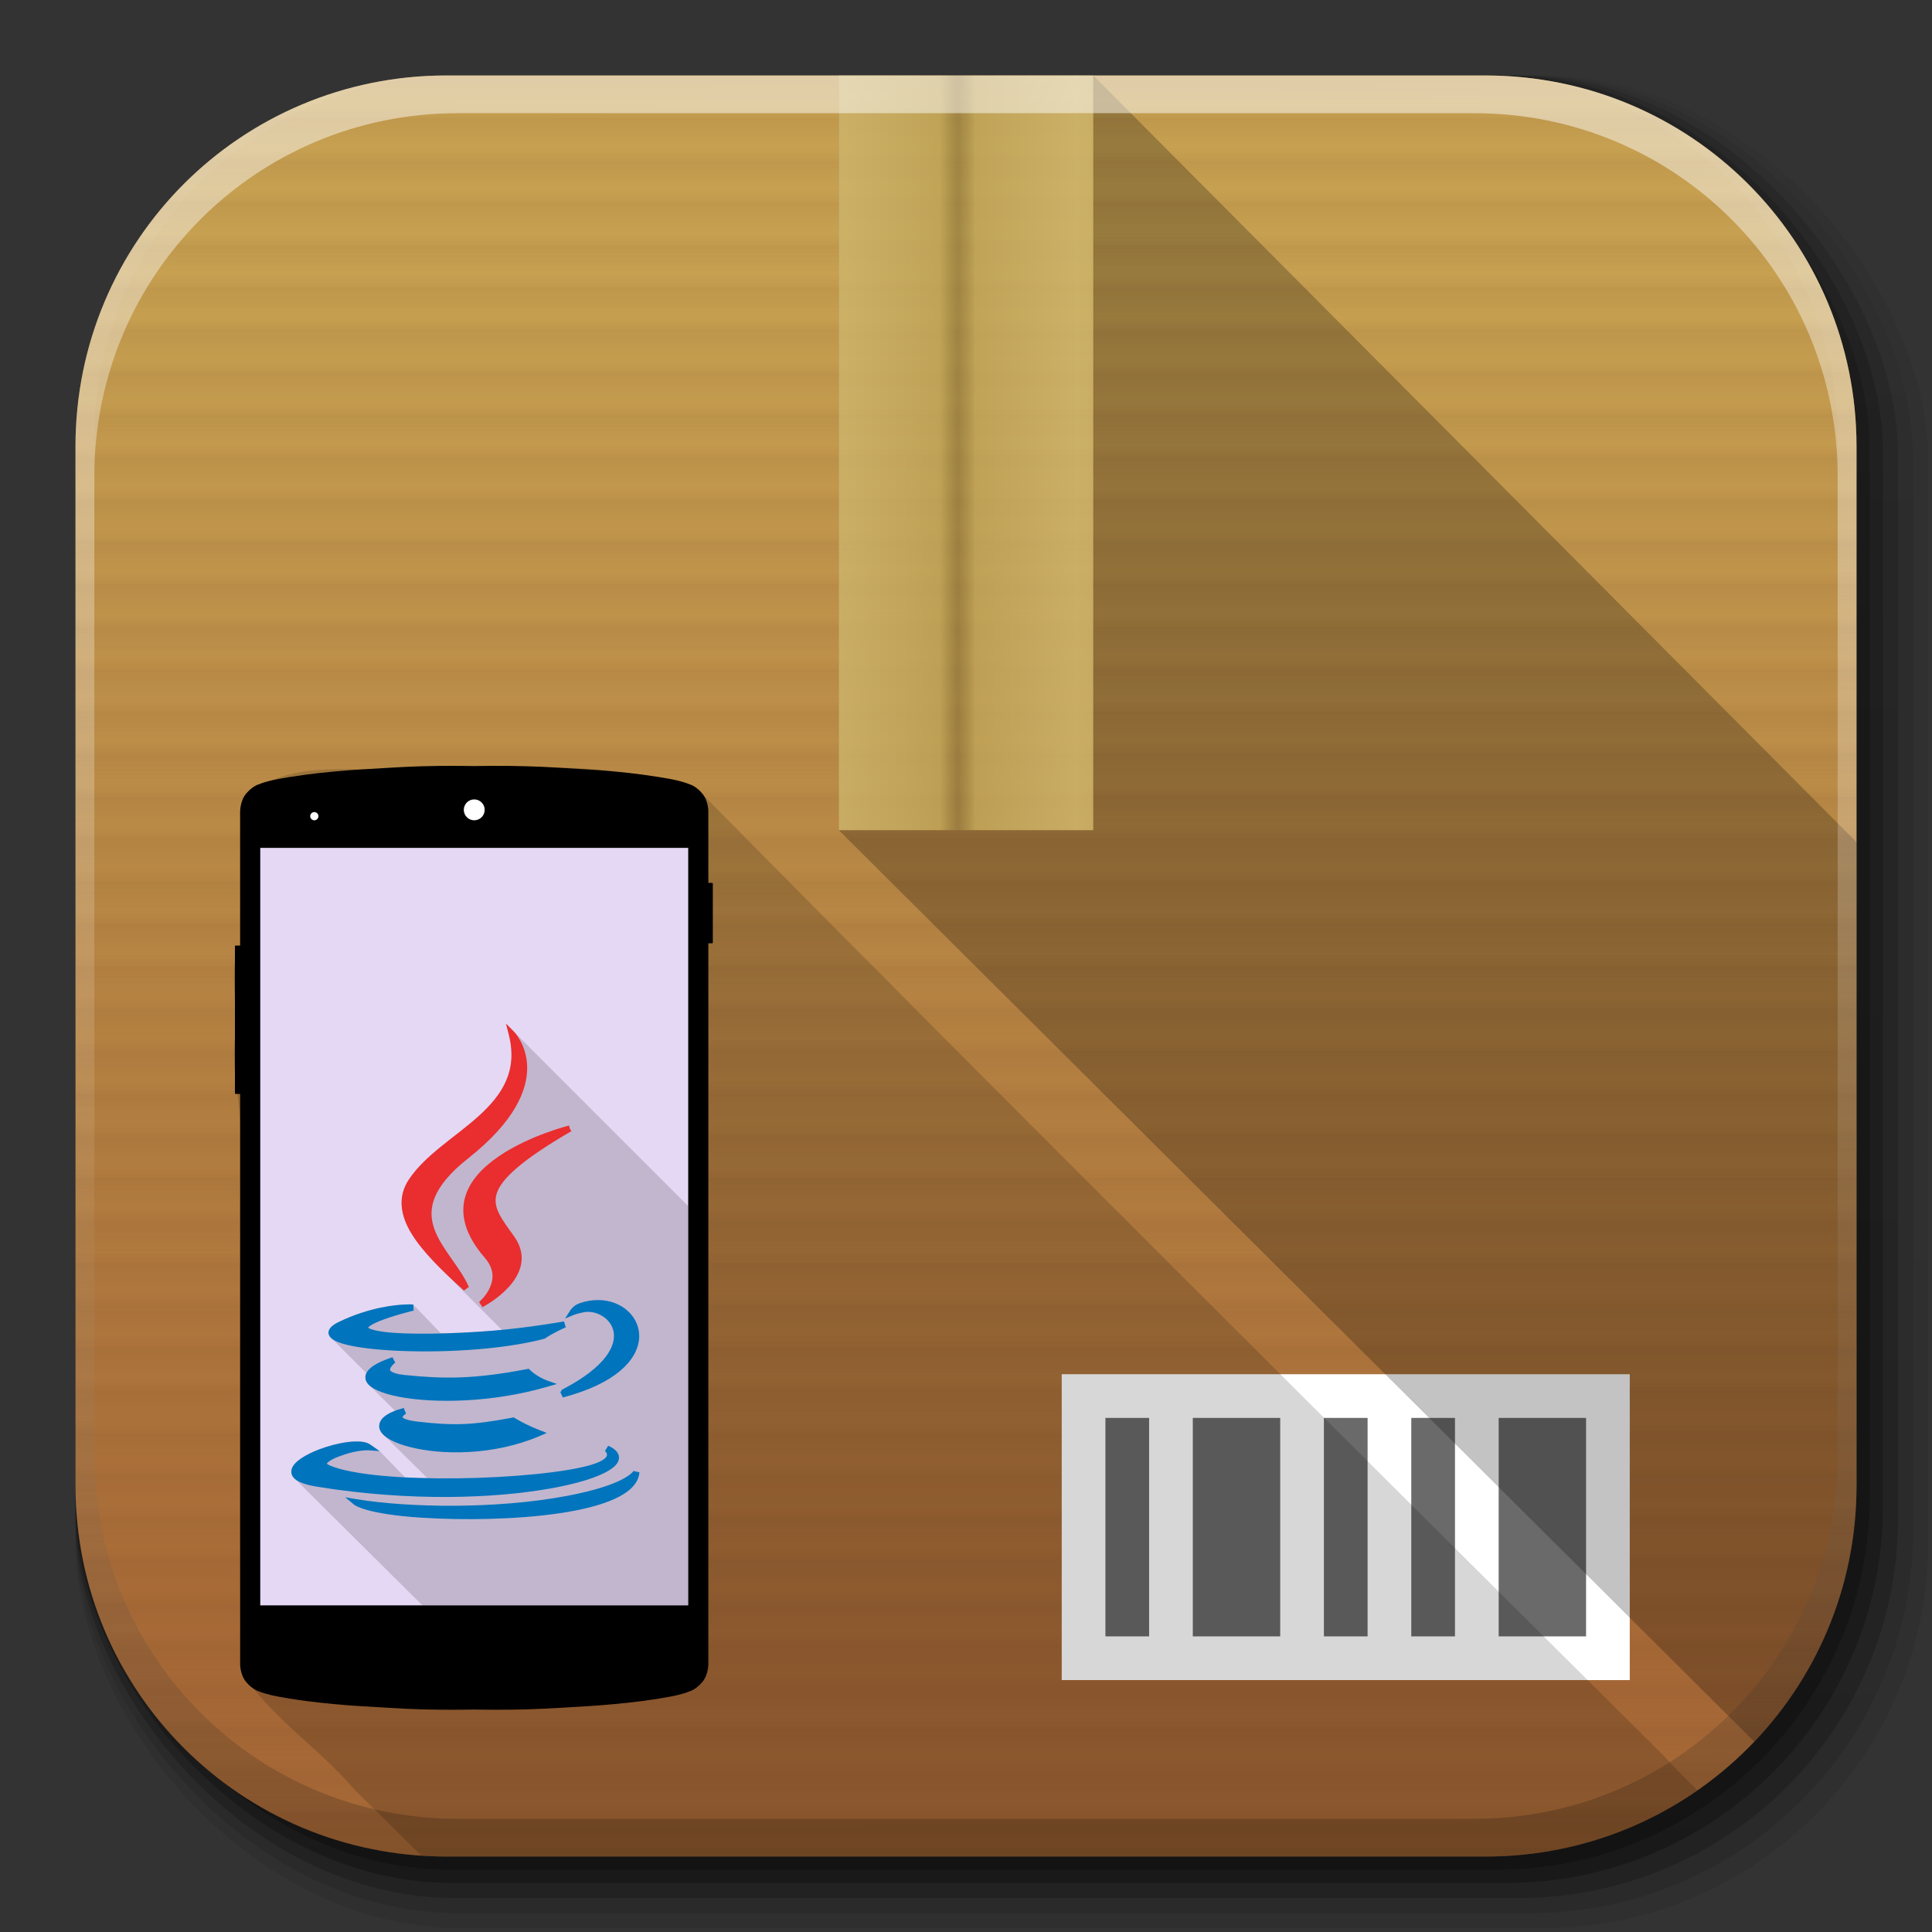 <?xml version="1.0" encoding="UTF-8" standalone="no"?>
<!-- Created with Inkscape (http://www.inkscape.org/) -->

<svg
   xmlns:dc="http://purl.org/dc/elements/1.1/"
   xmlns:cc="http://creativecommons.org/ns#"
   xmlns:rdf="http://www.w3.org/1999/02/22-rdf-syntax-ns#"
   xmlns:svg="http://www.w3.org/2000/svg"
   xmlns="http://www.w3.org/2000/svg"
   xmlns:xlink="http://www.w3.org/1999/xlink"
   xmlns:sodipodi="http://sodipodi.sourceforge.net/DTD/sodipodi-0.dtd"
   xmlns:inkscape="http://www.inkscape.org/namespaces/inkscape"
   width="512"
   height="512"
   id="svg2"
   version="1.1"
   inkscape:version="0.48.4 r9939"
   sodipodi:docname="text-vnd.sun.j2me.app-descriptor.svg"
   inkscape:export-filename="/home/alecive/Scrivania/firefoxTest1.png"
   inkscape:export-xdpi="100"
   inkscape:export-ydpi="100">
  <rect width="100%" height="100%" fill="#333333" stroke="none"/>
  <sodipodi:namedview
     id="base"
     pagecolor="#ffffff"
     bordercolor="#666666"
     borderopacity="1.0"
     inkscape:pageopacity="0.0"
     inkscape:pageshadow="2"
     inkscape:zoom="1.8127781"
     inkscape:cx="82.534778"
     inkscape:cy="183.23662"
     inkscape:document-units="px"
     inkscape:current-layer="svg2"
     showgrid="false"
     inkscape:window-width="1920"
     inkscape:window-height="1057"
     inkscape:window-x="0"
     inkscape:window-y="0"
     inkscape:window-maximized="1"
     inkscape:object-paths="false"
     inkscape:snap-intersection-paths="false"
     inkscape:object-nodes="true"
     inkscape:snap-smooth-nodes="true"
     inkscape:snap-nodes="true" />
  <defs
     id="defs4">
    <linearGradient
       x1="19.245"
       y1="21.031"
       x2="19.36"
       gradientUnits="userSpaceOnUse"
       y2="44.984"
       id="linearGradient2460">
      <stop
         offset="0"
         style="stop-color:#fafafa;stop-opacity:1;"
         id="stop3602" />
      <stop
         offset="1"
         style="stop-color:#f0f0f0;stop-opacity:1;"
         id="stop3604" />
    </linearGradient>
    <linearGradient
       inkscape:collect="always"
       xlink:href="#ButtonShadow-0-1-1-5-9"
       id="linearGradient4114-2-6"
       gradientUnits="userSpaceOnUse"
       gradientTransform="matrix(1.032,0,0,1.032,-830.864,592.678)"
       x1="1012.513"
       y1="484.417"
       x2="1006.808"
       y2="20.626" />
    <linearGradient
       x1="45.448"
       y1="92.54"
       x2="45.448"
       y2="7.017"
       id="ButtonShadow-0-1-1-5-9"
       gradientUnits="userSpaceOnUse"
       gradientTransform="matrix(1.006,0,0,0.994,100,0)">
      <stop
         id="stop3750-8-9-3-6-4"
         style="stop-color:#000000;stop-opacity:1"
         offset="0" />
      <stop
         id="stop3752-5-6-4-2-9"
         style="stop-color:#000000;stop-opacity:0.588"
         offset="1" />
    </linearGradient>
    <linearGradient
       inkscape:collect="always"
       xlink:href="#ButtonShadow-0-1-1-5-9"
       id="linearGradient4112-2-6"
       gradientUnits="userSpaceOnUse"
       gradientTransform="matrix(1.04,0,0,1.04,-837.951,592.518)"
       x1="1012.513"
       y1="484.417"
       x2="1006.808"
       y2="20.626" />
    <linearGradient
       inkscape:collect="always"
       xlink:href="#ButtonShadow-0-1-1-5-9"
       id="linearGradient4110-6-7"
       gradientUnits="userSpaceOnUse"
       gradientTransform="matrix(1.023,0,0,1.023,-823.777,592.838)"
       x1="1012.513"
       y1="484.417"
       x2="1006.808"
       y2="20.626" />
    <linearGradient
       inkscape:collect="always"
       xlink:href="#ButtonShadow-0-1-1-5-9"
       id="linearGradient4116-6-3"
       gradientUnits="userSpaceOnUse"
       gradientTransform="matrix(1.015,0,0,1.015,-816.69,592.997)"
       x1="1012.513"
       y1="484.417"
       x2="1006.808"
       y2="20.626" />
    <linearGradient
       y2="20.626"
       x2="1006.808"
       y1="484.417"
       x1="1012.513"
       gradientTransform="matrix(1.007,0,0,1.007,-810.489,593.137)"
       gradientUnits="userSpaceOnUse"
       id="linearGradient5342-3"
       xlink:href="#ButtonShadow-0-1-1-5-9"
       inkscape:collect="always" />
    <linearGradient
       inkscape:collect="always"
       xlink:href="#linearGradient3737-9"
       id="linearGradient4084-8"
       gradientUnits="userSpaceOnUse"
       gradientTransform="translate(778.6,-360.56)"
       x1="993.439"
       y1="51.512"
       x2="988.786"
       y2="363.738" />
    <linearGradient
       id="linearGradient3737-9">
      <stop
         id="stop3739-7"
         style="stop-color:#ffffff;stop-opacity:1"
         offset="0" />
      <stop
         id="stop3741-4"
         style="stop-color:#ffffff;stop-opacity:0"
         offset="1" />
    </linearGradient>
    <linearGradient
       inkscape:collect="always"
       xlink:href="#linearGradient4046-3"
       id="linearGradient4086-12"
       gradientUnits="userSpaceOnUse"
       x1="1764.649"
       y1="155.597"
       x2="1763.69"
       y2="-55.941" />
    <linearGradient
       id="linearGradient4046-3">
      <stop
         id="stop4048-7"
         style="stop-color:#000000;stop-opacity:1;"
         offset="0" />
      <stop
         id="stop4050-73"
         style="stop-color:#ffffff;stop-opacity:0.2"
         offset="1" />
    </linearGradient>
    <linearGradient
       y2="45.762"
       y1="38.719"
       x2="0"
       id="linearGradient3127"
       gradientUnits="userSpaceOnUse">
      <stop
         id="stop12"
         stop-opacity="0"
         offset="0" />
      <stop
         id="stop14"
         offset=".5" />
      <stop
         id="stop16"
         stop-opacity="0"
         offset="1" />
    </linearGradient>
    <radialGradient
       xlink:href="#linearGradient5060"
       r="117.143"
       id="radialGradient3129"
       gradientUnits="userSpaceOnUse"
       gradientTransform="matrix(0.062,0,0,0.029,1.637,28.086)"
       cy="486.648"
       cx="605.714" />
    <linearGradient
       id="linearGradient5060">
      <stop
         id="stop7"
         offset="0" />
      <stop
         id="stop9"
         stop-opacity="0"
         offset="1" />
    </linearGradient>
    <radialGradient
       xlink:href="#linearGradient5060"
       r="117.143"
       id="radialGradient3131"
       gradientUnits="userSpaceOnUse"
       gradientTransform="matrix(-0.062,0,0,0.029,46.532,28.086)"
       cy="486.648"
       cx="605.714" />
    <linearGradient
       id="linearGradient3030">
      <stop
         id="stop3032"
         offset="0" />
      <stop
         id="stop3034"
         stop-opacity="0"
         offset="1" />
    </linearGradient>
    <linearGradient
       x2="-5.843"
       x1="-42.696"
       id="linearGradient3157-5-2"
       gradientUnits="userSpaceOnUse"
       gradientTransform="matrix(0,-11.58,-11.58,0,620.118,-53.942)">
      <stop
         id="stop29"
         stop-color="#ae802b"
         offset="0" />
      <stop
         id="stop31"
         stop-color="#e1c18b"
         offset="1" />
    </linearGradient>
    <linearGradient
       y2="24.203"
       y1="6.102"
       x2="0"
       id="linearGradient4071-6"
       gradientUnits="userSpaceOnUse"
       gradientTransform="matrix(11.58,0,0,11.58,620.118,-53.942)">
      <stop
         id="stop24-5"
         stop-color="#bf914e"
         offset="0" />
      <stop
         id="stop26-0"
         stop-color="#8b5810"
         offset="1" />
    </linearGradient>
    <linearGradient
       x2="41.369"
       x1="6.406"
       id="linearGradient998"
       gradientUnits="userSpaceOnUse"
       gradientTransform="matrix(0,11.58,-11.58,0,620.118,-53.942)">
      <stop
         id="stop19"
         stop-opacity=".5"
         stop-color="#fff"
         offset="0" />
      <stop
         id="stop21"
         stop-opacity="0"
         stop-color="#fff"
         offset="1" />
    </linearGradient>
    <radialGradient
       inkscape:collect="always"
       xlink:href="#linearGradient5060"
       id="radialGradient3057"
       gradientUnits="userSpaceOnUse"
       gradientTransform="matrix(-0.062,0,0,0.029,46.532,28.086)"
       cx="605.714"
       cy="486.648"
       r="117.143" />
    <linearGradient
       gradientTransform="scale(1.006,0.994)"
       gradientUnits="userSpaceOnUse"
       id="ButtonShadow"
       y2="7.017"
       x2="45.448"
       y1="92.54"
       x1="45.448">
      <stop
         offset="0"
         style="stop-color:#000000;stop-opacity:1"
         id="stop3750" />
      <stop
         offset="1"
         style="stop-color:#000000;stop-opacity:0.588"
         id="stop3752" />
    </linearGradient>
    <filter
       id="filter3174"
       color-interpolation-filters="sRGB">
      <feGaussianBlur
         stdDeviation="1.71"
         id="feGaussianBlur3176" />
    </filter>
    <linearGradient
       gradientTransform="matrix(1.024,0,0,1.012,-1.143,-98.071)"
       gradientUnits="userSpaceOnUse"
       xlink:href="#ButtonShadow-0"
       id="linearGradient3026"
       y2="90.239"
       x2="32.251"
       y1="6.132"
       x1="32.251" />
    <linearGradient
       gradientTransform="matrix(1.006,0,0,0.994,100,0)"
       gradientUnits="userSpaceOnUse"
       id="ButtonShadow-0"
       y2="7.017"
       x2="45.448"
       y1="92.54"
       x1="45.448">
      <stop
         offset="0"
         style="stop-color:#000000;stop-opacity:1"
         id="stop3750-8" />
      <stop
         offset="1"
         style="stop-color:#000000;stop-opacity:0.588"
         id="stop3752-5" />
    </linearGradient>
    <linearGradient
       gradientTransform="matrix(1.024,0,0,1.012,-1.143,-98.071)"
       gradientUnits="userSpaceOnUse"
       xlink:href="#ButtonShadow-0"
       id="linearGradient3780"
       y2="90.239"
       x2="32.251"
       y1="6.132"
       x1="32.251" />
    <linearGradient
       gradientTransform="matrix(1.006,0,0,0.994,100,0)"
       gradientUnits="userSpaceOnUse"
       id="linearGradient3194"
       y2="7.017"
       x2="45.448"
       y1="92.54"
       x1="45.448">
      <stop
         offset="0"
         style="stop-color:#000000;stop-opacity:1"
         id="stop3196" />
      <stop
         offset="1"
         style="stop-color:#000000;stop-opacity:0.588"
         id="stop3198" />
    </linearGradient>
    <linearGradient
       gradientTransform="matrix(1.024,0,0,1.012,-1.143,-98.071)"
       gradientUnits="userSpaceOnUse"
       xlink:href="#ButtonShadow-0"
       id="linearGradient3772"
       y2="90.239"
       x2="32.251"
       y1="6.132"
       x1="32.251" />
    <linearGradient
       gradientTransform="matrix(1.006,0,0,0.994,100,0)"
       gradientUnits="userSpaceOnUse"
       id="linearGradient3201"
       y2="7.017"
       x2="45.448"
       y1="92.54"
       x1="45.448">
      <stop
         offset="0"
         style="stop-color:#000000;stop-opacity:1"
         id="stop3203" />
      <stop
         offset="1"
         style="stop-color:#000000;stop-opacity:0.588"
         id="stop3205" />
    </linearGradient>
    <linearGradient
       gradientTransform="matrix(1.024,0,0,1.012,-1.143,-98.071)"
       gradientUnits="userSpaceOnUse"
       xlink:href="#ButtonShadow-0"
       id="linearGradient3725"
       y2="90.239"
       x2="32.251"
       y1="6.132"
       x1="32.251" />
    <linearGradient
       gradientTransform="matrix(1.006,0,0,0.994,100,0)"
       gradientUnits="userSpaceOnUse"
       id="linearGradient3208"
       y2="7.017"
       x2="45.448"
       y1="92.54"
       x1="45.448">
      <stop
         offset="0"
         style="stop-color:#000000;stop-opacity:1"
         id="stop3210" />
      <stop
         offset="1"
         style="stop-color:#000000;stop-opacity:0.588"
         id="stop3212" />
    </linearGradient>
    <linearGradient
       gradientTransform="translate(0,-97)"
       gradientUnits="userSpaceOnUse"
       xlink:href="#ButtonShadow-0"
       id="linearGradient3721"
       y2="90.239"
       x2="32.251"
       y1="6.132"
       x1="32.251" />
    <linearGradient
       gradientTransform="matrix(1.006,0,0,0.994,100,0)"
       gradientUnits="userSpaceOnUse"
       id="linearGradient3215"
       y2="7.017"
       x2="45.448"
       y1="92.54"
       x1="45.448">
      <stop
         offset="0"
         style="stop-color:#000000;stop-opacity:1"
         id="stop3217" />
      <stop
         offset="1"
         style="stop-color:#000000;stop-opacity:0.588"
         id="stop3219" />
    </linearGradient>
    <linearGradient
       gradientUnits="userSpaceOnUse"
       xlink:href="#linearGradient3700"
       id="linearGradient3617"
       y2="5.988"
       x2="48"
       y1="90"
       x1="48" />
    <linearGradient
       id="linearGradient3700">
      <stop
         offset="0"
         style="stop-color:#a16331;stop-opacity:1"
         id="stop3702" />
      <stop
         offset="1"
         style="stop-color:#d2aa57;stop-opacity:1"
         id="stop3704" />
    </linearGradient>
    <linearGradient
       spreadMethod="repeat"
       gradientTransform="translate(0,-96)"
       gradientUnits="userSpaceOnUse"
       xlink:href="#linearGradient3972"
       id="linearGradient3978"
       y2="48"
       x2="8"
       y1="48"
       x1="6" />
    <linearGradient
       id="linearGradient3972">
      <stop
         offset="0"
         style="stop-color:#784421;stop-opacity:1"
         id="stop3974" />
      <stop
         offset="0.7"
         style="stop-color:#784421;stop-opacity:0"
         id="stop3980" />
      <stop
         offset="1"
         style="stop-color:#784421;stop-opacity:0.748"
         id="stop3976" />
    </linearGradient>
    <radialGradient
       gradientTransform="matrix(1,-6.7114942e-8,8.4282233e-8,1.256,110,-24.506)"
       gradientUnits="userSpaceOnUse"
       xlink:href="#linearGradient4367"
       id="radialGradient4375"
       fy="87.792"
       fx="48"
       r="42"
       cy="87.792"
       cx="48" />
    <linearGradient
       id="linearGradient4367">
      <stop
         offset="0"
         style="stop-color:#ffffff;stop-opacity:0.718"
         id="stop4369" />
      <stop
         offset="1"
         style="stop-color:#ffffff;stop-opacity:1"
         id="stop4371" />
    </linearGradient>
    <linearGradient
       gradientUnits="userSpaceOnUse"
       xlink:href="#linearGradient3737"
       id="linearGradient3613"
       y2="138.661"
       x2="48"
       y1="20.221"
       x1="48" />
    <linearGradient
       id="linearGradient3737">
      <stop
         offset="0"
         style="stop-color:#ffec83;stop-opacity:1"
         id="stop3739" />
      <stop
         offset="1"
         style="stop-color:#fff2ab;stop-opacity:0"
         id="stop3741" />
    </linearGradient>
    <clipPath
       id="clipPath4355">
      <rect
         style="fill:#ffffff;fill-opacity:1;fill-rule:nonzero;stroke:none"
         id="rect4357"
         y="6"
         x="6"
         ry="6"
         rx="6"
         height="80"
         width="84" />
    </clipPath>
    <filter
       id="filter4002"
       color-interpolation-filters="sRGB"
       height="1.743"
       width="1.698"
       y="-0.372"
       x="-0.349">
      <feGaussianBlur
         stdDeviation="9.6"
         id="feGaussianBlur4004" />
    </filter>
    <linearGradient
       spreadMethod="reflect"
       gradientUnits="userSpaceOnUse"
       xlink:href="#linearGradient4013"
       id="linearGradient4019"
       y2="48"
       x2="47.614"
       y1="48"
       x1="42" />
    <linearGradient
       id="linearGradient4013">
      <stop
         offset="0"
         style="stop-color:#e3c979;stop-opacity:1"
         id="stop4015" />
      <stop
         offset="0.85"
         style="stop-color:#d3b762;stop-opacity:1"
         id="stop4021" />
      <stop
         offset="1"
         style="stop-color:#b0984d;stop-opacity:0.614"
         id="stop4017" />
    </linearGradient>
    <linearGradient
       gradientUnits="userSpaceOnUse"
       xlink:href="#linearGradient4384"
       id="linearGradient4088"
       y2="80"
       x2="48"
       y1="8"
       x1="48" />
    <linearGradient
       id="linearGradient4384">
      <stop
         offset="0"
         style="stop-color:#ffffff;stop-opacity:1"
         id="stop4386" />
      <stop
         offset="1"
         style="stop-color:#ffffff;stop-opacity:0"
         id="stop4388" />
    </linearGradient>
    <linearGradient
       gradientUnits="userSpaceOnUse"
       xlink:href="#linearGradient4102"
       id="linearGradient4108"
       y2="48"
       x2="56"
       y1="48"
       x1="54" />
    <linearGradient
       id="linearGradient4102">
      <stop
         offset="0"
         style="stop-color:#000000;stop-opacity:1"
         id="stop4104" />
      <stop
         offset="0.5"
         style="stop-color:#000000;stop-opacity:0.252"
         id="stop4114" />
      <stop
         offset="1"
         style="stop-color:#000000;stop-opacity:0"
         id="stop4106" />
    </linearGradient>
    <linearGradient
       gradientTransform="translate(-96,0)"
       gradientUnits="userSpaceOnUse"
       xlink:href="#linearGradient4102"
       id="linearGradient4112"
       y2="48"
       x2="56"
       y1="48"
       x1="54" />
    <linearGradient
       id="linearGradient3257">
      <stop
         offset="0"
         style="stop-color:#000000;stop-opacity:1"
         id="stop3259" />
      <stop
         offset="0.5"
         style="stop-color:#000000;stop-opacity:0.252"
         id="stop3261" />
      <stop
         offset="1"
         style="stop-color:#000000;stop-opacity:0"
         id="stop3263" />
    </linearGradient>
    <linearGradient
       spreadMethod="reflect"
       gradientUnits="userSpaceOnUse"
       xlink:href="#linearGradient4013"
       id="linearGradient4122"
       y2="48"
       x2="47.614"
       y1="48"
       x1="42" />
    <linearGradient
       id="linearGradient3266">
      <stop
         offset="0"
         style="stop-color:#e3c979;stop-opacity:1"
         id="stop3268" />
      <stop
         offset="0.85"
         style="stop-color:#d3b762;stop-opacity:1"
         id="stop3270" />
      <stop
         offset="1"
         style="stop-color:#b0984d;stop-opacity:0.614"
         id="stop3272" />
    </linearGradient>
    <linearGradient
       spreadMethod="reflect"
       gradientUnits="userSpaceOnUse"
       xlink:href="#linearGradient4384-8"
       id="linearGradient4127"
       y2="55.88"
       x2="48.069"
       y1="31.18"
       x1="45.485" />
    <linearGradient
       id="linearGradient4384-8">
      <stop
         offset="0"
         style="stop-color:#ffffff;stop-opacity:1"
         id="stop4386-6" />
      <stop
         offset="1"
         style="stop-color:#ffffff;stop-opacity:0"
         id="stop4388-2" />
    </linearGradient>
    <linearGradient
       gradientTransform="matrix(1,0,0,-1,0,92)"
       gradientUnits="userSpaceOnUse"
       xlink:href="#linearGradient4384-8"
       id="linearGradient4047"
       y2="-40"
       x2="48"
       y1="88"
       x1="48" />
    <linearGradient
       id="linearGradient3279">
      <stop
         offset="0"
         style="stop-color:#ffffff;stop-opacity:1"
         id="stop3281" />
      <stop
         offset="1"
         style="stop-color:#ffffff;stop-opacity:0"
         id="stop3283" />
    </linearGradient>
    <linearGradient
       spreadMethod="reflect"
       gradientUnits="userSpaceOnUse"
       xlink:href="#linearGradient4384-8"
       id="linearGradient4429-1"
       y2="82.455"
       x2="112.124"
       y1="82"
       x1="48" />
    <linearGradient
       id="linearGradient3286"
       x1="110"
       y1="56"
       x2="134"
       y2="56"
       gradientUnits="userSpaceOnUse"
       gradientTransform="translate(1683.059,-84.359)">
      <stop
         offset="0"
         style="stop-color:#ffffff;stop-opacity:1"
         id="stop3288" />
      <stop
         offset="1"
         style="stop-color:#ffffff;stop-opacity:0"
         id="stop3290" />
    </linearGradient>
    <linearGradient
       spreadMethod="reflect"
       gradientUnits="userSpaceOnUse"
       xlink:href="#linearGradient3892"
       id="linearGradient3228"
       y2="88"
       x2="48"
       y1="88"
       x1="90" />
    <linearGradient
       id="linearGradient3892">
      <stop
         offset="0"
         style="stop-color:#000000;stop-opacity:0.588"
         id="stop3894" />
      <stop
         offset="0.118"
         style="stop-color:#000000;stop-opacity:0.471"
         id="stop3896" />
      <stop
         offset="0.238"
         style="stop-color:#000000;stop-opacity:0.392"
         id="stop3898" />
      <stop
         offset="1"
         style="stop-color:#000000;stop-opacity:0.314"
         id="stop3900" />
    </linearGradient>
    <linearGradient
       gradientTransform="matrix(1.333,0,0,1.333,27.333,-21.333)"
       gradientUnits="userSpaceOnUse"
       xlink:href="#linearGradient4142"
       id="linearGradient3298"
       y2="-64"
       x2="70"
       y1="80"
       x1="70" />
    <linearGradient
       id="linearGradient4142">
      <stop
         offset="0"
         style="stop-color:#402a1a;stop-opacity:1"
         id="stop4144" />
      <stop
         offset="1"
         style="stop-color:#402a1a;stop-opacity:0"
         id="stop4146" />
    </linearGradient>
    <linearGradient
       gradientTransform="matrix(1,0,0,-1,1683.059,-48.359)"
       gradientUnits="userSpaceOnUse"
       xlink:href="#ButtonShadow-0"
       id="linearGradient4166"
       y2="25"
       x2="34"
       y1="7"
       x1="34" />
    <linearGradient
       gradientTransform="matrix(1.006,0,0,0.994,100,0)"
       gradientUnits="userSpaceOnUse"
       id="linearGradient3304"
       y2="7.017"
       x2="45.448"
       y1="92.54"
       x1="45.448">
      <stop
         offset="0"
         style="stop-color:#000000;stop-opacity:1"
         id="stop3306" />
      <stop
         offset="1"
         style="stop-color:#000000;stop-opacity:0.588"
         id="stop3308" />
    </linearGradient>
    <linearGradient
       gradientTransform="translate(1683.059,48.359)"
       gradientUnits="userSpaceOnUse"
       xlink:href="#linearGradient4152"
       id="linearGradient4158"
       y2="24"
       x2="38"
       y1="20"
       x1="34" />
    <linearGradient
       id="linearGradient4152">
      <stop
         offset="0"
         style="stop-color:#ffffff;stop-opacity:1"
         id="stop4154" />
      <stop
         offset="1"
         style="stop-color:#ebebeb;stop-opacity:1"
         id="stop4156" />
    </linearGradient>
    <linearGradient
       gradientTransform="matrix(1,0,0,-1,1633.059,-48.359)"
       gradientUnits="userSpaceOnUse"
       xlink:href="#ButtonShadow-0"
       id="linearGradient4398"
       y2="25"
       x2="34"
       y1="7"
       x1="34" />
    <linearGradient
       gradientTransform="matrix(1.006,0,0,0.994,100,0)"
       gradientUnits="userSpaceOnUse"
       id="linearGradient3315"
       y2="7.017"
       x2="45.448"
       y1="92.54"
       x1="45.448">
      <stop
         offset="0"
         style="stop-color:#000000;stop-opacity:1"
         id="stop3317" />
      <stop
         offset="1"
         style="stop-color:#000000;stop-opacity:0.588"
         id="stop3319" />
    </linearGradient>
    <linearGradient
       gradientTransform="translate(1633.059,48.359)"
       gradientUnits="userSpaceOnUse"
       xlink:href="#linearGradient4152"
       id="linearGradient4400"
       y2="24"
       x2="38"
       y1="20"
       x1="34" />
    <linearGradient
       id="linearGradient3322">
      <stop
         offset="0"
         style="stop-color:#ffffff;stop-opacity:1"
         id="stop3324" />
      <stop
         offset="1"
         style="stop-color:#ebebeb;stop-opacity:1"
         id="stop3326" />
    </linearGradient>
    <linearGradient
       gradientTransform="translate(1683.059,-34.359)"
       gradientUnits="userSpaceOnUse"
       xlink:href="#linearGradient4142"
       id="linearGradient3276"
       y2="-64"
       x2="70"
       y1="80"
       x1="70" />
    <linearGradient
       id="linearGradient3329">
      <stop
         offset="0"
         style="stop-color:#402a1a;stop-opacity:1"
         id="stop3331" />
      <stop
         offset="1"
         style="stop-color:#402a1a;stop-opacity:0"
         id="stop3333" />
    </linearGradient>
    <linearGradient
       inkscape:collect="always"
       xlink:href="#ButtonShadow"
       id="linearGradient3453"
       gradientUnits="userSpaceOnUse"
       gradientTransform="scale(1.006,0.994)"
       x1="45.448"
       y1="92.54"
       x2="45.448"
       y2="7.017" />
    <linearGradient
       y2="7.017"
       x2="45.448"
       y1="92.54"
       x1="45.448"
       gradientTransform="scale(1.006,0.994)"
       gradientUnits="userSpaceOnUse"
       id="linearGradient3703"
       xlink:href="#ButtonShadow"
       inkscape:collect="always" />
    <linearGradient
       y2="90.239"
       x2="32.251"
       y1="6.132"
       x1="32.251"
       gradientTransform="matrix(1.024,0,0,1.012,-1.143,-98.071)"
       gradientUnits="userSpaceOnUse"
       id="linearGradient3705"
       xlink:href="#ButtonShadow-0"
       inkscape:collect="always" />
    <linearGradient
       y2="90.239"
       x2="32.251"
       y1="6.132"
       x1="32.251"
       gradientTransform="matrix(1.024,0,0,1.012,-1.143,-98.071)"
       gradientUnits="userSpaceOnUse"
       id="linearGradient3707"
       xlink:href="#ButtonShadow-0"
       inkscape:collect="always" />
    <linearGradient
       y2="90.239"
       x2="32.251"
       y1="6.132"
       x1="32.251"
       gradientTransform="matrix(1.024,0,0,1.012,-1.143,-98.071)"
       gradientUnits="userSpaceOnUse"
       id="linearGradient3709"
       xlink:href="#ButtonShadow-0"
       inkscape:collect="always" />
    <linearGradient
       y2="90.239"
       x2="32.251"
       y1="6.132"
       x1="32.251"
       gradientTransform="matrix(1.024,0,0,1.012,-1.143,-98.071)"
       gradientUnits="userSpaceOnUse"
       id="linearGradient3711"
       xlink:href="#ButtonShadow-0"
       inkscape:collect="always" />
    <linearGradient
       y2="90.239"
       x2="32.251"
       y1="6.132"
       x1="32.251"
       gradientTransform="translate(0,-97)"
       gradientUnits="userSpaceOnUse"
       id="linearGradient3713"
       xlink:href="#ButtonShadow-0"
       inkscape:collect="always" />
    <linearGradient
       y2="5.988"
       x2="48"
       y1="90"
       x1="48"
       gradientUnits="userSpaceOnUse"
       id="linearGradient3715"
       xlink:href="#linearGradient3700"
       inkscape:collect="always" />
    <linearGradient
       y2="48"
       x2="8"
       y1="48"
       x1="6"
       spreadMethod="repeat"
       gradientTransform="translate(0,-96)"
       gradientUnits="userSpaceOnUse"
       id="linearGradient3717"
       xlink:href="#linearGradient3972"
       inkscape:collect="always" />
    <radialGradient
       r="42"
       fy="87.792"
       fx="48"
       cy="87.792"
       cx="48"
       gradientTransform="matrix(1,-6.7114942e-8,8.4282233e-8,1.256,110,-24.506)"
       gradientUnits="userSpaceOnUse"
       id="radialGradient3719"
       xlink:href="#linearGradient4367"
       inkscape:collect="always" />
    <linearGradient
       y2="138.661"
       x2="48"
       y1="20.221"
       x1="48"
       gradientUnits="userSpaceOnUse"
       id="linearGradient3722"
       xlink:href="#linearGradient3737"
       inkscape:collect="always" />
    <linearGradient
       y2="48"
       x2="47.614"
       y1="48"
       x1="42"
       spreadMethod="reflect"
       gradientUnits="userSpaceOnUse"
       id="linearGradient3724"
       xlink:href="#linearGradient4013"
       inkscape:collect="always" />
    <linearGradient
       y2="80"
       x2="48"
       y1="8"
       x1="48"
       gradientUnits="userSpaceOnUse"
       id="linearGradient3726"
       xlink:href="#linearGradient4384"
       inkscape:collect="always" />
    <linearGradient
       y2="48"
       x2="56"
       y1="48"
       x1="54"
       gradientUnits="userSpaceOnUse"
       id="linearGradient3728"
       xlink:href="#linearGradient4102"
       inkscape:collect="always" />
    <linearGradient
       y2="48"
       x2="56"
       y1="48"
       x1="54"
       gradientTransform="translate(-96,0)"
       gradientUnits="userSpaceOnUse"
       id="linearGradient3730"
       xlink:href="#linearGradient4102"
       inkscape:collect="always" />
    <linearGradient
       y2="48"
       x2="47.614"
       y1="48"
       x1="42"
       spreadMethod="reflect"
       gradientUnits="userSpaceOnUse"
       id="linearGradient3732"
       xlink:href="#linearGradient4013"
       inkscape:collect="always" />
    <linearGradient
       y2="55.88"
       x2="48.069"
       y1="31.18"
       x1="45.485"
       spreadMethod="reflect"
       gradientUnits="userSpaceOnUse"
       id="linearGradient3734"
       xlink:href="#linearGradient4384-8"
       inkscape:collect="always" />
    <linearGradient
       y2="-40"
       x2="48"
       y1="88"
       x1="48"
       gradientTransform="matrix(1,0,0,-1,0,92)"
       gradientUnits="userSpaceOnUse"
       id="linearGradient3736"
       xlink:href="#linearGradient4384-8"
       inkscape:collect="always" />
    <linearGradient
       y2="82.455"
       x2="112.124"
       y1="82"
       x1="48"
       spreadMethod="reflect"
       gradientUnits="userSpaceOnUse"
       id="linearGradient3738"
       xlink:href="#linearGradient4384-8"
       inkscape:collect="always" />
    <linearGradient
       y2="88"
       x2="48"
       y1="88"
       x1="90"
       spreadMethod="reflect"
       gradientUnits="userSpaceOnUse"
       id="linearGradient3740"
       xlink:href="#linearGradient3892"
       inkscape:collect="always" />
    <linearGradient
       y2="56"
       x2="134"
       y1="56"
       x1="110"
       gradientTransform="translate(1683.059,-84.359)"
       gradientUnits="userSpaceOnUse"
       id="linearGradient3742"
       xlink:href="#linearGradient3286"
       inkscape:collect="always" />
    <linearGradient
       y2="25"
       x2="34"
       y1="7"
       x1="34"
       gradientTransform="matrix(1,0,0,-1,1683.059,-48.359)"
       gradientUnits="userSpaceOnUse"
       id="linearGradient3744"
       xlink:href="#ButtonShadow-0"
       inkscape:collect="always" />
    <linearGradient
       y2="24"
       x2="38"
       y1="20"
       x1="34"
       gradientTransform="translate(1683.059,48.359)"
       gradientUnits="userSpaceOnUse"
       id="linearGradient3746"
       xlink:href="#linearGradient4152"
       inkscape:collect="always" />
    <linearGradient
       y2="25"
       x2="34"
       y1="7"
       x1="34"
       gradientTransform="matrix(1,0,0,-1,1633.059,-48.359)"
       gradientUnits="userSpaceOnUse"
       id="linearGradient3748"
       xlink:href="#ButtonShadow-0"
       inkscape:collect="always" />
    <linearGradient
       y2="24"
       x2="38"
       y1="20"
       x1="34"
       gradientTransform="translate(1633.059,48.359)"
       gradientUnits="userSpaceOnUse"
       id="linearGradient3750"
       xlink:href="#linearGradient4152"
       inkscape:collect="always" />
    <linearGradient
       y2="-64"
       x2="70"
       y1="80"
       x1="70"
       gradientTransform="translate(1683.059,-34.359)"
       gradientUnits="userSpaceOnUse"
       id="linearGradient3752"
       xlink:href="#linearGradient4142"
       inkscape:collect="always" />
    <linearGradient
       y2="-64"
       x2="70"
       y1="80"
       x1="70"
       gradientTransform="matrix(2.092,0,0,2.092,-677.394,227.891)"
       gradientUnits="userSpaceOnUse"
       id="linearGradient3771"
       xlink:href="#linearGradient4142"
       inkscape:collect="always" />
    <linearGradient
       y2="24"
       x2="38"
       y1="20"
       x1="34"
       gradientTransform="matrix(2.092,0,0,2.092,-781.996,-198.602)"
       gradientUnits="userSpaceOnUse"
       id="linearGradient3799"
       xlink:href="#linearGradient4152"
       inkscape:collect="always" />
    <linearGradient
       y2="25"
       x2="34"
       y1="7"
       x1="34"
       gradientTransform="matrix(2.092,0,0,-2.092,-781.996,198.602)"
       gradientUnits="userSpaceOnUse"
       id="linearGradient3802"
       xlink:href="#ButtonShadow-0"
       inkscape:collect="always" />
    <linearGradient
       y2="24"
       x2="38"
       y1="20"
       x1="34"
       gradientTransform="matrix(2.092,0,0,2.092,-677.394,-198.602)"
       gradientUnits="userSpaceOnUse"
       id="linearGradient3846"
       xlink:href="#linearGradient4152"
       inkscape:collect="always" />
    <linearGradient
       y2="25"
       x2="34"
       y1="7"
       x1="34"
       gradientTransform="matrix(2.092,0,0,-2.092,-677.394,198.602)"
       gradientUnits="userSpaceOnUse"
       id="linearGradient3849"
       xlink:href="#ButtonShadow-0"
       inkscape:collect="always" />
    <linearGradient
       y2="56"
       x2="134"
       y1="56"
       x1="110"
       gradientTransform="matrix(2.092,0,0,2.092,-677.394,123.288)"
       gradientUnits="userSpaceOnUse"
       id="linearGradient3852"
       xlink:href="#linearGradient3286"
       inkscape:collect="always" />
    <linearGradient
       y2="5.988"
       x2="48"
       y1="90"
       x1="48"
       gradientUnits="userSpaceOnUse"
       id="linearGradient3890"
       xlink:href="#linearGradient3700"
       inkscape:collect="always" />
    <linearGradient
       y2="48"
       x2="8"
       y1="48"
       x1="6"
       spreadMethod="repeat"
       gradientTransform="translate(0,-96)"
       gradientUnits="userSpaceOnUse"
       id="linearGradient3893"
       xlink:href="#linearGradient3972"
       inkscape:collect="always" />
    <radialGradient
       r="42"
       fy="87.792"
       fx="48"
       cy="87.792"
       cx="48"
       gradientTransform="matrix(1,-6.7114942e-8,8.4282233e-8,1.256,110,-24.506)"
       gradientUnits="userSpaceOnUse"
       id="radialGradient3895"
       xlink:href="#linearGradient4367"
       inkscape:collect="always" />
    <radialGradient
       r="42"
       fy="87.792"
       fx="48"
       cy="87.792"
       cx="48"
       gradientTransform="matrix(2.092,-1.4040783e-7,1.7632266e-7,2.627,-447.268,72.021)"
       gradientUnits="userSpaceOnUse"
       id="radialGradient3898"
       xlink:href="#linearGradient4367"
       inkscape:collect="always" />
    <linearGradient
       y2="48"
       x2="8"
       y1="48"
       x1="6"
       spreadMethod="repeat"
       gradientTransform="matrix(2.092,0,0,2.092,123.288,476.557)"
       gradientUnits="userSpaceOnUse"
       id="linearGradient3901"
       xlink:href="#linearGradient3972"
       inkscape:collect="always" />
    <linearGradient
       gradientTransform="matrix(2.092,0,0,2.092,-677.394,123.288)"
       y2="5.988"
       x2="48"
       y1="90"
       x1="48"
       gradientUnits="userSpaceOnUse"
       id="linearGradient3904"
       xlink:href="#linearGradient3700"
       inkscape:collect="always" />
    <linearGradient
       y2="138.661"
       x2="48"
       y1="20.221"
       x1="48"
       gradientUnits="userSpaceOnUse"
       id="linearGradient3923"
       xlink:href="#linearGradient3737"
       inkscape:collect="always" />
    <linearGradient
       y2="48"
       x2="47.614"
       y1="48"
       x1="42"
       spreadMethod="reflect"
       gradientUnits="userSpaceOnUse"
       id="linearGradient3925"
       xlink:href="#linearGradient4013"
       inkscape:collect="always" />
    <linearGradient
       y2="80"
       x2="48"
       y1="8"
       x1="48"
       gradientUnits="userSpaceOnUse"
       id="linearGradient3927"
       xlink:href="#linearGradient4384"
       inkscape:collect="always" />
    <linearGradient
       y2="48"
       x2="56"
       y1="48"
       x1="54"
       gradientUnits="userSpaceOnUse"
       id="linearGradient3929"
       xlink:href="#linearGradient4102"
       inkscape:collect="always" />
    <linearGradient
       y2="48"
       x2="56"
       y1="48"
       x1="54"
       gradientTransform="translate(-96,0)"
       gradientUnits="userSpaceOnUse"
       id="linearGradient3931"
       xlink:href="#linearGradient4102"
       inkscape:collect="always" />
    <linearGradient
       y2="48"
       x2="47.614"
       y1="48"
       x1="42"
       spreadMethod="reflect"
       gradientUnits="userSpaceOnUse"
       id="linearGradient3933"
       xlink:href="#linearGradient4013"
       inkscape:collect="always" />
    <linearGradient
       y2="55.88"
       x2="48.069"
       y1="31.18"
       x1="45.485"
       spreadMethod="reflect"
       gradientUnits="userSpaceOnUse"
       id="linearGradient3935"
       xlink:href="#linearGradient4384-8"
       inkscape:collect="always" />
    <linearGradient
       y2="5.988"
       x2="48"
       y1="90"
       x1="48"
       gradientTransform="matrix(2.092,0,0,2.092,-677.394,123.288)"
       gradientUnits="userSpaceOnUse"
       id="linearGradient3919-3"
       xlink:href="#linearGradient3700-1"
       inkscape:collect="always" />
    <linearGradient
       id="linearGradient3700-1">
      <stop
         offset="0"
         style="stop-color:#a16331;stop-opacity:1"
         id="stop3702-8" />
      <stop
         offset="1"
         style="stop-color:#d2aa57;stop-opacity:1"
         id="stop3704-1" />
    </linearGradient>
    <linearGradient
       y2="48"
       x2="8"
       y1="48"
       x1="6"
       spreadMethod="repeat"
       gradientTransform="matrix(2.092,0,0,2.092,123.288,476.557)"
       gradientUnits="userSpaceOnUse"
       id="linearGradient3921-3"
       xlink:href="#linearGradient3972-9"
       inkscape:collect="always" />
    <linearGradient
       id="linearGradient3972-9">
      <stop
         offset="0"
         style="stop-color:#784421;stop-opacity:1"
         id="stop3974-6" />
      <stop
         offset="0.7"
         style="stop-color:#784421;stop-opacity:0"
         id="stop3980-5" />
      <stop
         offset="1"
         style="stop-color:#784421;stop-opacity:0.748"
         id="stop3976-4" />
    </linearGradient>
    <linearGradient
       y2="138.661"
       x2="48"
       y1="20.221"
       x1="48"
       gradientUnits="userSpaceOnUse"
       id="linearGradient3923-2"
       xlink:href="#linearGradient3737-3"
       inkscape:collect="always" />
    <linearGradient
       id="linearGradient3737-3">
      <stop
         offset="0"
         style="stop-color:#ffec83;stop-opacity:1"
         id="stop3739-6" />
      <stop
         offset="1"
         style="stop-color:#fff2ab;stop-opacity:0"
         id="stop3741-6" />
    </linearGradient>
    <clipPath
       id="clipPath4355-9">
      <rect
         style="fill:#ffffff;fill-opacity:1;fill-rule:nonzero;stroke:none"
         id="rect4357-4"
         y="6"
         x="6"
         ry="6"
         rx="6"
         height="80"
         width="84" />
    </clipPath>
    <filter
       id="filter4002-9"
       color-interpolation-filters="sRGB"
       height="1.743"
       width="1.698"
       y="-0.372"
       x="-0.349">
      <feGaussianBlur
         stdDeviation="9.6"
         id="feGaussianBlur4004-1" />
    </filter>
    <linearGradient
       y2="48"
       x2="8"
       y1="48"
       x1="6"
       spreadMethod="repeat"
       gradientTransform="matrix(5.619,0,0,5.619,-13.714,-525.714)"
       gradientUnits="userSpaceOnUse"
       id="linearGradient4058"
       xlink:href="#linearGradient3972-9"
       inkscape:collect="always" />
    <linearGradient
       y2="5.988"
       x2="48"
       y1="90"
       x1="48"
       gradientTransform="matrix(4.429,0,0,4.429,43.429,43.429)"
       gradientUnits="userSpaceOnUse"
       id="linearGradient4061"
       xlink:href="#linearGradient3700-1"
       inkscape:collect="always" />
    <linearGradient
       y2="5.988"
       x2="48"
       y1="90"
       x1="48"
       gradientTransform="matrix(4.429,0,0,4.429,43.429,43.429)"
       gradientUnits="userSpaceOnUse"
       id="linearGradient4061-1"
       xlink:href="#linearGradient3700-1-7"
       inkscape:collect="always" />
    <linearGradient
       id="linearGradient3700-1-7">
      <stop
         offset="0"
         style="stop-color:#a66836;stop-opacity:1;"
         id="stop3702-8-2" />
      <stop
         offset="1"
         style="stop-color:#c7a151;stop-opacity:1;"
         id="stop3704-1-2" />
    </linearGradient>
    <linearGradient
       inkscape:collect="always"
       xlink:href="#linearGradient3700-1-7"
       id="linearGradient4080"
       gradientUnits="userSpaceOnUse"
       gradientTransform="matrix(4.429,0,0,4.429,-26.571,-26.571)"
       x1="48"
       y1="90"
       x2="48"
       y2="5.988" />
    <linearGradient
       y2="48"
       x2="8"
       y1="48"
       x1="6"
       spreadMethod="repeat"
       gradientTransform="matrix(0,5.619,-5.619,0,1037.714,-13.714)"
       gradientUnits="userSpaceOnUse"
       id="linearGradient4058-7"
       xlink:href="#linearGradient3972-9-8"
       inkscape:collect="always" />
    <linearGradient
       id="linearGradient3972-9-8">
      <stop
         offset="0"
         style="stop-color:#784421;stop-opacity:1"
         id="stop3974-6-8" />
      <stop
         offset="0.7"
         style="stop-color:#784421;stop-opacity:0"
         id="stop3980-5-0" />
      <stop
         offset="1"
         style="stop-color:#784421;stop-opacity:0.748"
         id="stop3976-4-0" />
    </linearGradient>
    <linearGradient
       inkscape:collect="always"
       xlink:href="#linearGradient3972-9-8"
       id="linearGradient4884"
       gradientUnits="userSpaceOnUse"
       gradientTransform="matrix(5.619,0,0,5.619,-33.714,-505.714)"
       spreadMethod="repeat"
       x1="6"
       y1="48"
       x2="8"
       y2="48" />
    <linearGradient
       y2="48"
       x2="8"
       y1="48"
       x1="6"
       spreadMethod="repeat"
       gradientTransform="matrix(5.619,0,0,5.619,-194.141,159.127)"
       gradientUnits="userSpaceOnUse"
       id="linearGradient3263"
       xlink:href="#linearGradient3972"
       inkscape:collect="always" />
    <linearGradient
       y2="5.988"
       x2="48"
       y1="90"
       x1="48"
       gradientTransform="matrix(5.619,0,0,5.619,-698.556,-194.141)"
       gradientUnits="userSpaceOnUse"
       id="linearGradient3267"
       xlink:href="#linearGradient3700"
       inkscape:collect="always" />
    <linearGradient
       id="linearGradient4013-6">
      <stop
         offset="0"
         style="stop-color:#e3c979;stop-opacity:1"
         id="stop4015-1" />
      <stop
         offset="0.85"
         style="stop-color:#d3b762;stop-opacity:1"
         id="stop4021-7" />
      <stop
         offset="1"
         style="stop-color:#b0984d;stop-opacity:0.614"
         id="stop4017-0" />
    </linearGradient>
    <linearGradient
       id="linearGradient4384-3">
      <stop
         offset="0"
         style="stop-color:#ffffff;stop-opacity:1"
         id="stop4386-5" />
      <stop
         offset="1"
         style="stop-color:#ffffff;stop-opacity:0"
         id="stop4388-20" />
    </linearGradient>
    <linearGradient
       id="linearGradient4102-0">
      <stop
         offset="0"
         style="stop-color:#000000;stop-opacity:1"
         id="stop4104-5" />
      <stop
         offset="0.5"
         style="stop-color:#000000;stop-opacity:0.252"
         id="stop4114-7" />
      <stop
         offset="1"
         style="stop-color:#000000;stop-opacity:0"
         id="stop4106-6" />
    </linearGradient>
    <linearGradient
       id="linearGradient3388">
      <stop
         offset="0"
         style="stop-color:#000000;stop-opacity:1"
         id="stop3390" />
      <stop
         offset="0.5"
         style="stop-color:#000000;stop-opacity:0.252"
         id="stop3392" />
      <stop
         offset="1"
         style="stop-color:#000000;stop-opacity:0"
         id="stop3394" />
    </linearGradient>
    <linearGradient
       id="linearGradient3397">
      <stop
         offset="0"
         style="stop-color:#e3c979;stop-opacity:1"
         id="stop3399" />
      <stop
         offset="0.85"
         style="stop-color:#d3b762;stop-opacity:1"
         id="stop3401" />
      <stop
         offset="1"
         style="stop-color:#b0984d;stop-opacity:0.614"
         id="stop3403" />
    </linearGradient>
    <linearGradient
       y2="55.88"
       x2="48.069"
       y1="31.18"
       x1="45.485"
       spreadMethod="reflect"
       gradientUnits="userSpaceOnUse"
       id="linearGradient3361"
       xlink:href="#linearGradient4384-8-9"
       inkscape:collect="always" />
    <linearGradient
       id="linearGradient4384-8-9">
      <stop
         offset="0"
         style="stop-color:#ffffff;stop-opacity:1"
         id="stop4386-6-2" />
      <stop
         offset="1"
         style="stop-color:#ffffff;stop-opacity:0"
         id="stop4388-2-4" />
    </linearGradient>
    <linearGradient
       gradientTransform="matrix(5.619,0,0,2.381,-13.714,5.714)"
       y2="48"
       x2="47.614"
       y1="48"
       x1="42"
       spreadMethod="reflect"
       gradientUnits="userSpaceOnUse"
       id="linearGradient3511"
       xlink:href="#linearGradient4013-6"
       inkscape:collect="always" />
    <linearGradient
       inkscape:collect="always"
       xlink:href="#outerBackgroundGradient-4"
       id="linearGradient3876-8"
       gradientUnits="userSpaceOnUse"
       gradientTransform="translate(0,-4)"
       x1="272"
       y1="288"
       x2="272"
       y2="32" />
    <linearGradient
       id="outerBackgroundGradient-4">
      <stop
         style="stop-color:#d70751;stop-opacity:1;"
         offset="0"
         id="stop3864-8-6-5" />
      <stop
         style="stop-color:#ec3677;stop-opacity:1;"
         offset="1"
         id="stop3866-9-1-2" />
    </linearGradient>
    <linearGradient
       inkscape:collect="always"
       xlink:href="#outerBackgroundGradient-4-7"
       id="linearGradient3876-8-5"
       gradientUnits="userSpaceOnUse"
       gradientTransform="translate(0,-4)"
       x1="272"
       y1="288"
       x2="272"
       y2="32" />
    <linearGradient
       id="outerBackgroundGradient-4-7">
      <stop
         style="stop-color:#d70751;stop-opacity:1;"
         offset="0"
         id="stop3864-8-6-5-3" />
      <stop
         style="stop-color:#ec3677;stop-opacity:1;"
         offset="1"
         id="stop3866-9-1-2-1" />
    </linearGradient>
    <clipPath
       id="SVGID_6_">
      <path
         d="m 584.56,1393.122 c -27.798,-6.271 -64.674,-15.561 -91.854,-24.149 -19.248,-6.098 -44.535,-15.73 -62.614,-24.753 -14.664,-7.324 -34.463,-16.619 -48.811,-24.533 -13.852,-7.641 -31.89,-18.61 -45.11,-27.303 -48.562,-31.909 -83.308,-64.544 -83.619,-64.85 -11.358,-11.079 -26.877,-25.468 -37.774,-37.019 -10.853,-11.452 -24.75,-27.309 -34.688,-39.592 -8.435,-10.396 -34.08,-42.041 -60.058,-86.915 C 111.81,1049.796 92.547,1016.5 73.771,968.158 51.356,910.437 42.743,865.237 42.674,864.795 30.586,797.042 30.586,797.042 28.129,755.384 c -1.782,-30.282 -0.89,-70.903 2.12,-101.088 4.134,-41.418 10.106,-73.782 19.059,-108.382 12.918,-49.958 28.035,-84.945 35.304,-101.747 18.345,-42.44 53.488,-109.633 113.622,-178.02 31.958,-36.336 85.879,-89.196 161.3,-134.652 74.039,-44.609 144.123,-67.255 189.878,-78.397 48.537,-11.819 78.523,-14.502 96.422,-16.116 18,-1.621 43.417,-3.048 61.825,-3.479 5.838,-0.14 23.639,-0.566 51.063,0.814 42.94,2.146 78.197,8.01 95.395,11.316 49.607,9.537 85.497,21.812 95.29,25.349 23.078,8.303 54.672,19.68 98.369,42.877 27.901,14.808 63.094,38.163 88.821,56.502 0.357,0.262 37.878,27.167 79.815,70.071 22.074,22.572 48.244,55.716 67.557,80.688 22.938,29.649 62.249,99.642 76.879,139.253 23.085,62.512 23.984,64.951 32.714,102.632 10.671,46.013 13.709,77.492 16.322,108.841 3.698,44.527 0.609,85.466 -1.42,112.557 -1.962,25.89 -7.849,60.152 -13.521,85.499 -13.259,59.354 -31.733,102.928 -31.931,103.322 -6.485,14.682 -14.096,34.778 -21.734,48.893 -15.12,27.958 -35.864,65.051 -54.02,91.119 -29.051,41.682 -62.236,76.753 -67.131,81.48 -22.696,21.873 -54.104,49.913 -78.424,69.995 -12.216,10.099 -29.873,21.855 -43.198,30.444 -13.431,8.695 -31.494,20.182 -45.824,27.287 -28.198,13.963 -66.486,31.262 -95.749,42.872 -1.648,0.668 -41.21,16.243 -107.462,28.866 -35.186,6.698 -103.865,11.375 -133.004,11.28 -9.992,-0.044 -22.854,-0.427 -25.463,-0.542 l 0,0 c -2.265,-0.123 -4.502,-0.158 -6.748,-0.271 -2.618,-0.125 -6.073,-0.327 -8.674,-0.431 -4.469,-0.184 -18.529,-1.23 -23.53,-1.711 -27.929,-2.611 -54.551,-6.686 -67.491,-9.383 38.881,7.374 78.978,11.352 119.972,11.599 0.648,0.131 3.912,0.257 7.283,0.278 3.371,0.019 5.573,-0.065 4.915,-0.188 -0.66,-0.124 -3.935,-0.253 -7.285,-0.268 -3.369,-0.021 -5.583,0.063 -4.913,0.177 -40.993,-0.244 -81.091,-4.224 -119.972,-11.598 l 0,0 z"
         id="use141"
         inkscape:connector-curvature="0" />
    </clipPath>
    <clipPath
       id="SVGID_8_">
      <path
         d="m 584.56,1393.122 c -27.798,-6.271 -64.674,-15.561 -91.854,-24.149 -19.248,-6.098 -44.535,-15.73 -62.614,-24.753 -14.664,-7.324 -34.463,-16.619 -48.811,-24.533 -13.852,-7.641 -31.89,-18.61 -45.11,-27.303 -48.562,-31.909 -83.308,-64.544 -83.619,-64.85 -11.358,-11.079 -26.877,-25.468 -37.774,-37.019 -10.853,-11.452 -24.75,-27.309 -34.688,-39.592 -8.435,-10.396 -34.08,-42.041 -60.058,-86.915 C 111.81,1049.796 92.547,1016.5 73.771,968.158 51.356,910.437 42.743,865.237 42.674,864.795 30.586,797.042 30.586,797.042 28.129,755.384 c -1.782,-30.282 -0.89,-70.903 2.12,-101.088 4.134,-41.418 10.106,-73.782 19.059,-108.382 12.918,-49.958 28.035,-84.945 35.304,-101.747 18.345,-42.44 53.488,-109.633 113.622,-178.02 31.958,-36.336 85.879,-89.196 161.3,-134.652 74.039,-44.609 144.123,-67.255 189.878,-78.397 48.537,-11.819 78.523,-14.502 96.422,-16.116 18,-1.621 43.417,-3.048 61.825,-3.479 5.838,-0.14 23.639,-0.566 51.063,0.814 42.94,2.146 78.197,8.01 95.395,11.316 49.607,9.537 85.497,21.812 95.29,25.349 23.078,8.303 54.672,19.68 98.369,42.877 27.901,14.808 63.094,38.163 88.821,56.502 0.357,0.262 37.878,27.167 79.815,70.071 22.074,22.572 48.244,55.716 67.557,80.688 22.938,29.649 62.249,99.642 76.879,139.253 23.085,62.512 23.984,64.951 32.714,102.632 10.671,46.013 13.709,77.492 16.322,108.841 3.698,44.527 0.609,85.466 -1.42,112.557 -1.962,25.89 -7.849,60.152 -13.521,85.499 -13.259,59.354 -31.733,102.928 -31.931,103.322 -6.485,14.682 -14.096,34.778 -21.734,48.893 -15.12,27.958 -35.864,65.051 -54.02,91.119 -29.051,41.682 -62.236,76.753 -67.131,81.48 -22.696,21.873 -54.104,49.913 -78.424,69.995 -12.216,10.099 -29.873,21.855 -43.198,30.444 -13.431,8.695 -31.494,20.182 -45.824,27.287 -28.198,13.963 -66.486,31.262 -95.749,42.872 -1.648,0.668 -41.21,16.243 -107.462,28.866 -35.186,6.698 -103.865,11.375 -133.004,11.28 -9.992,-0.044 -22.854,-0.427 -25.463,-0.542 l 0,0 c -2.265,-0.123 -4.502,-0.158 -6.748,-0.271 -2.618,-0.125 -6.073,-0.327 -8.674,-0.431 -4.469,-0.184 -18.529,-1.23 -23.53,-1.711 -27.929,-2.611 -54.551,-6.686 -67.491,-9.383 38.881,7.374 78.978,11.352 119.972,11.599 0.648,0.131 3.912,0.257 7.283,0.278 3.371,0.019 5.573,-0.065 4.915,-0.188 -0.66,-0.124 -3.935,-0.253 -7.285,-0.268 -3.369,-0.021 -5.583,0.063 -4.913,0.177 -40.993,-0.244 -81.091,-4.224 -119.972,-11.598 l 0,0 z"
         id="use240"
         inkscape:connector-curvature="0" />
    </clipPath>
  </defs>
  <g
     id="layer1"
     inkscape:groupmode="layer"
     inkscape:label="Livello 1"
     transform="translate(0,-540.362)" />
  <g
     id="g2036"
     transform="matrix(1.1,0,0,0.444,95.081,256.393)">
    <g
       id="g3712"
       style="opacity:0.4"
       transform="matrix(1.053,0,0,1.286,-1.263,-13.429)" />
  </g>
  <g
     transform="translate(97.481,231.282)"
     id="g3541" />
  <g
     transform="translate(97.481,231.282)"
     id="g3536" />
  <g
     id="g4103"
     transform="translate(-11.985,-592.117)">
    <rect
       ry="101.458"
       y="612.117"
       x="31.985"
       height="487"
       width="487"
       id="rect6187"
       style="opacity:0.1;color:#000000;fill:url(#linearGradient4114-2-6);fill-opacity:1;fill-rule:nonzero;stroke:none;stroke-width:1.5;marker:none;visibility:visible;display:inline;overflow:visible;enable-background:accumulate" />
    <rect
       style="opacity:0.08;color:#000000;fill:url(#linearGradient4112-2-6);fill-opacity:1;fill-rule:nonzero;stroke:none;stroke-width:1.5;marker:none;visibility:visible;display:inline;overflow:visible;enable-background:accumulate"
       id="rect6191"
       width="491"
       height="491"
       x="31.985"
       y="612.117"
       ry="102.292" />
    <rect
       style="opacity:0.2;color:#000000;fill:url(#linearGradient4110-6-7);fill-opacity:1;fill-rule:nonzero;stroke:none;stroke-width:1.5;marker:none;visibility:visible;display:inline;overflow:visible;enable-background:accumulate"
       id="rect6183"
       width="483"
       height="483"
       x="31.985"
       y="612.117"
       ry="100.625" />
    <rect
       ry="99.792"
       y="612.117"
       x="31.985"
       height="479"
       width="479"
       id="rect6179"
       style="opacity:0.25;color:#000000;fill:url(#linearGradient4116-6-3);fill-opacity:1;fill-rule:nonzero;stroke:none;stroke-width:1.5;marker:none;visibility:visible;display:inline;overflow:visible;enable-background:accumulate" />
    <rect
       style="opacity:0.25;color:#000000;fill:url(#linearGradient5342-3);fill-opacity:1;fill-rule:nonzero;stroke:none;stroke-width:1.5;marker:none;visibility:visible;display:inline;overflow:visible;enable-background:accumulate"
       id="rect5574"
       width="475.5"
       height="475.5"
       x="31.985"
       y="612.117"
       ry="99.062" />
  </g>
  <path
     style="fill:url(#linearGradient4061-1);stroke:none;color:#000000;fill-opacity:1;fill-rule:nonzero;marker:none;visibility:visible;display:inline;overflow:visible;enable-background:accumulate"
     d="M 118.344,20 C 63.867,20 20,63.867 20,118.344 l 0,23.062 0,252.25 C 20,448.133 63.867,492 118.344,492 l 275.312,0 C 448.133,492 492,448.133 492,393.656 l 0,-252.25 0,-23.062 C 492,63.867 448.133,20 393.656,20 l -275.312,0 z"
     id="rect5505"
     inkscape:connector-curvature="0" />
  <path
     inkscape:connector-curvature="0"
     id="path4866"
     d="M 492,118.344 C 492,63.867 448.133,20 393.656,20 l -23.062,0 -252.25,0 C 63.867,20 20,63.867 20,118.344 l 0,275.312 C 20,448.133 63.867,492 118.344,492 l 252.25,0 23.062,0 C 448.133,492 492,448.133 492,393.656 l 0,-275.312 z"
     style="opacity:0.1;color:#000000;fill:url(#linearGradient4058-7);fill-opacity:1;fill-rule:nonzero;stroke:none;marker:none;visibility:visible;display:inline;overflow:visible;enable-background:accumulate" />
  <g
     transform="translate(-639.816,36)"
     id="g4921">
    <path
       style="fill:#ffffff"
       inkscape:connector-curvature="0"
       d="m 921.185,328.182 h 150.534 v 81.057 H 921.185 z"
       id="path49" />
    <path
       style="fill:#6a6a6a"
       inkscape:connector-curvature="0"
       d="m 932.764,339.762 v 57.898 h 11.58 v -57.898 h -11.58 z m 23.159,0 v 57.898 h 23.159 v -57.898 h -23.159 z m 34.739,0 v 57.898 h 11.58 v -57.898 h -11.58 z m 23.159,0 v 57.898 h 11.579 v -57.898 h -11.579 z m 23.159,0 v 57.898 h 23.159 v -57.898 h -23.159 z"
       id="path51" />
  </g>
  <g
     id="g4076"
     transform="translate(-605.519,-353.968)">
    <g
       transform="translate(-926.668,684.384)"
       id="g4038" />
  </g>
  <path
     style="color:#000000;fill:#000000;fill-opacity:0.235;fill-rule:nonzero;stroke:none;stroke-width:2;marker:none;visibility:visible;display:inline;overflow:visible;enable-background:accumulate"
     d="m 222.281,20 0,200 242.625,241.562 C 481.711,443.933 492,420.043 492,393.656 L 492,223.188 289.719,20 z"
     id="path4590"
     inkscape:connector-curvature="0"
     sodipodi:nodetypes="cccsccc" />
  <rect
     style="opacity:0.7;color:#000000;fill:url(#linearGradient3511);fill-opacity:1;fill-rule:nonzero;stroke:none;stroke-width:2;marker:none;visibility:visible;display:inline;overflow:visible;enable-background:accumulate"
     id="rect3339"
     y="20"
     x="222.286"
     height="200"
     width="67.429" />
  <g
     id="g4076-9"
     transform="translate(-605.519,-353.968)">
    <g
       transform="translate(-926.668,684.384)"
       id="g4038-9">
      <path
         inkscape:connector-curvature="0"
         style="opacity:0.5;color:#000000;fill:url(#linearGradient4084-8);fill-opacity:1;fill-rule:nonzero;stroke:none;stroke-width:1.5;marker:none;visibility:visible;display:inline;overflow:visible;enable-background:accumulate"
         d="m 1650.499,-310.416 c -54.477,0 -98.312,43.836 -98.312,98.312 l 0,275.344 c 0,54.477 43.836,98.344 98.312,98.344 l 2.938,0 c -53.322,0 -96.25,-42.928 -96.25,-96.25 l 0,-269.5 c 0,-53.322 42.928,-96.25 96.25,-96.25 l 269.5,0 c 53.322,0 96.25,42.928 96.25,96.25 l 0,269.5 c 0,53.323 -42.928,96.25 -96.25,96.25 l 2.906,0 c 54.477,0 98.344,-43.867 98.344,-98.344 l 0,-275.344 c 0,-54.477 -43.867,-98.312 -98.344,-98.312 l -275.344,0 z"
         id="rect6809-2-3" />
      <path
         id="path3981-7"
         d="m 1650.499,161.584 c -54.477,0 -98.312,-43.836 -98.312,-98.313 l 0,-275.344 c 0,-54.477 43.836,-98.344 98.312,-98.344 l 2.938,0 c -53.322,0 -96.25,42.928 -96.25,96.25 l 0,269.5 c 0,53.323 42.928,96.25 96.25,96.25 l 269.5,0 c 53.322,0 96.25,-42.928 96.25,-96.25 l 0,-269.5 c 0,-53.322 -42.928,-96.25 -96.25,-96.25 l 2.906,0 c 54.477,0 98.344,43.867 98.344,98.344 l 0,275.344 c 0,54.477 -43.867,98.313 -98.344,98.313 l -275.344,0 z"
         style="opacity:0.2;color:#000000;fill:url(#linearGradient4086-12);fill-opacity:1;fill-rule:nonzero;stroke:none;stroke-width:1.5;marker:none;visibility:visible;display:inline;overflow:visible;enable-background:accumulate"
         inkscape:connector-curvature="0" />
    </g>
  </g>
  <g
     style="display:none"
     id="layer2"
     transform="matrix(2.092,0,0,2.092,-677.394,123.288)">
    <rect
       style="opacity:0.9;fill:url(#linearGradient3703);fill-opacity:1;fill-rule:nonzero;stroke:none;filter:url(#filter3174)"
       id="rect3745"
       y="7"
       x="5"
       ry="6"
       rx="6"
       height="85"
       width="86" />
  </g>
  <g
     id="layer6"
     transform="matrix(2.092,0,0,2.092,-677.394,123.288)" />
  <g
     id="layer7-5"
     transform="matrix(5.619,0,0,5.619,-13.714,-13.714)" />
  <path
     style="fill:#000000;fill-opacity:0.157;fill-rule:evenodd;stroke:none"
     d="M 116.281 202.969 C 100.168 206.817 71.627 197.512 63.625 215.406 L 63.625 250.562 C 60.319 256.012 63.237 267.161 62.25 274.719 C 61.294 283.873 63.538 290.16 63.625 298.344 C 63.753 346.42 63.371 394.536 63.812 442.594 C 71.219 454.856 84.704 463.243 93.969 474.312 C 99.879 480.133 105.79 485.947 111.688 491.781 C 113.888 491.927 116.106 492 118.344 492 L 370.594 492 L 393.656 492 C 414.579 492 433.935 485.527 449.844 474.469 C 446.729 471.41 443.648 468.313 440.719 465.125 C 354.972 379.856 269.191 294.565 184.219 208.562 C 162.543 201.827 138.752 203.504 116.281 202.969 z "
     id="path3830" />
  <path
     id="path3296"
     d="m 187.719,440.653 0,-190.667 0.987,0 c 0.11,0 0.199,-0.09 0.199,-0.197 l 0,-15.611 c 0,-0.109 -0.089,-0.197 -0.199,-0.197 l -0.987,0 0,-18.573 0,0 c 0,-0.063 0,-0.128 -1e-4,-0.193 0,0 0.096,-2.966 -1.669,-4.995 -1.765,-2.029 -3.338,-2.387 -3.338,-2.387 -0.799,-0.351 -2.153,-0.752 -3.004,-0.945 0,0 -2.495,-0.669 -9.61,-1.626 -4.233,-0.569 -10.889,-1.171 -14.772,-1.376 -4.352,-0.23 -10.114,-0.664 -15.67,-0.821 -6.291,-0.177 -12.138,-0.084 -13.976,-0.046 -1.837,-0.038 -7.684,-0.132 -13.976,0.046 -5.557,0.157 -11.319,0.591 -15.67,0.821 -3.883,0.205 -10.539,0.807 -14.772,1.376 -7.115,0.957 -9.61,1.626 -9.61,1.626 -0.85,0.193 -2.205,0.594 -3.004,0.945 0,0 -1.573,0.358 -3.338,2.387 -1.765,2.029 -1.669,4.995 -1.669,4.995 0,0.065 0,0.13 0,0.193 l 0,35.17 -1.184,0 c -0.11,0 -0.199,0.087 -0.199,0.198 l 0,38.924 c 0,0.109 0.089,0.198 0.199,0.198 l 1.184,0 0,150.756 c 0,0.063 0,0.128 0,0.193 0,0 -0.096,2.966 1.669,4.995 1.765,2.029 3.338,2.387 3.338,2.387 0.799,0.351 2.153,0.752 3.004,0.945 0,0 2.495,0.669 9.61,1.626 4.233,0.569 10.889,1.171 14.772,1.376 4.352,0.23 10.113,0.664 15.67,0.821 6.291,0.177 12.138,0.084 13.976,0.046 1.837,0.038 7.684,0.132 13.976,-0.046 5.557,-0.157 11.319,-0.591 15.67,-0.821 3.883,-0.205 10.539,-0.807 14.772,-1.376 7.115,-0.957 9.61,-1.626 9.61,-1.626 0.85,-0.193 2.205,-0.594 3.004,-0.945 0,0 1.573,-0.358 3.338,-2.387 1.765,-2.029 1.669,-4.995 1.669,-4.995 0,-0.065 0,-0.13 1e-4,-0.193 l 0,0 0,0 z"
     style="fill:#000000;fill-rule:evenodd;stroke:none"
     inkscape:connector-curvature="0" />
  <path
     id="path3294"
     d="m 125.678,217.385 c 1.528,0 2.766,-1.238 2.766,-2.766 0,-1.528 -1.238,-2.766 -2.766,-2.766 -1.528,0 -2.766,1.238 -2.766,2.766 0,1.528 1.238,2.766 2.766,2.766 l 0,0 z"
     style="fill:#ffffff;fill-opacity:1;fill-rule:evenodd;stroke:none"
     inkscape:connector-curvature="0" />
  <path
     id="path3292"
     d="m 68.972,224.695 0,200.744 113.412,0 0,-200.744 -113.412,0 0,0 z"
     style="fill:#e5d8f4;fill-opacity:1;fill-rule:evenodd;stroke:none"
     inkscape:connector-curvature="0" />
  <path
     id="Shape-0"
     d="m 83.297,217.385 c 0.6,0 1.087,-0.486 1.087,-1.087 0,-0.6 -0.486,-1.087 -1.087,-1.087 -0.6,0 -1.087,0.487 -1.087,1.087 0,0.6 0.486,1.087 1.087,1.087 l 0,0 z"
     style="fill:#ffffff;fill-opacity:1;fill-rule:evenodd;stroke:none"
     inkscape:connector-curvature="0" />
  <path
     style="font-size:medium;font-style:normal;font-variant:normal;font-weight:normal;font-stretch:normal;text-indent:0;text-align:start;text-decoration:none;line-height:normal;letter-spacing:normal;word-spacing:normal;text-transform:none;direction:ltr;block-progression:tb;writing-mode:lr-tb;text-anchor:start;baseline-shift:baseline;color:#000000;fill:#000000;fill-opacity:0.157;fill-rule:evenodd;stroke:none;stroke-width:4;marker:none;visibility:visible;display:inline;overflow:visible;enable-background:accumulate;font-family:Sans;-inkscape-font-specification:Sans"
     d="M 134.094 271.281 L 134.844 274.188 C 136.092 279.107 135.588 283.062 134.062 286.531 C 132.537 290 129.95 292.966 126.875 295.75 C 120.726 301.318 112.742 306.006 108.375 312.562 C 105.331 317.136 106.097 322.058 109.062 326.906 C 110.968 330.02 113.736 333.209 117.031 336.469 C 117.206 336.645 117.385 336.824 117.562 337 C 117.866 337.306 118.187 337.599 118.5 337.906 L 133 352.438 C 132.338 352.502 131.696 352.569 131.031 352.625 C 126.288 353.023 121.401 353.263 116.875 353.375 L 109.5 345.719 C 109.5 345.719 108.993 345.726 108.75 345.719 L 108.75 345.656 L 107.906 345.688 C 104.882 345.767 97.881 346.41 89.75 350.344 C 88.914 350.748 88.31 351.143 87.844 351.594 C 87.377 352.044 87.028 352.618 87.062 353.25 C 87.097 353.882 87.5 354.405 87.969 354.781 L 97.094 363.906 C 97.077 363.941 97.046 363.965 97.031 364 C 96.782 364.581 96.762 365.237 96.969 365.812 C 97.178 366.396 97.57 366.884 98.094 367.312 L 104.688 373.875 C 103.441 374.356 102.486 374.876 101.781 375.469 C 100.695 376.383 100.229 377.661 100.625 378.781 C 100.873 379.482 101.372 380.085 102.031 380.625 L 113.25 391.719 C 111.241 391.675 109.287 391.63 107.375 391.531 L 100.594 384.531 L 98.156 382.844 C 97.118 382.113 95.718 381.98 94.062 382.031 L 94.062 382 C 89.591 382.138 83.307 384.107 79.781 386.5 C 78.9 387.098 78.194 387.723 77.719 388.438 C 77.244 389.152 77.033 390.057 77.375 390.875 C 77.57 391.341 77.896 391.748 78.344 392.094 L 111.938 425.438 L 182.375 425.438 L 182.375 319.625 C 158.877 296.144 134.651 271.905 134.094 271.281 z "
     id="path4484" />
  <path
     id="path4392"
     d="m 158.46,344.522 c -1.569,0.003 -3.232,0.274 -4.928,0.87 -1.583,0.56 -2.394,1.856 -2.394,1.856 l -1.395,2.176 2.394,-0.986 c 0,0 0.723,-0.296 2.496,-0.666 3.248,-0.677 7.361,1.554 7.987,5.222 0.313,1.834 -0.178,4.101 -2.202,6.707 -2.023,2.606 -5.596,5.516 -11.29,8.474 l -0.269,0.154 -0.115,0.294 c 0.015,-0.039 -0.056,0.084 -0.128,0.166 -0.036,0.042 -0.065,0.077 -0.09,0.102 -0.013,0.013 -0.02,0.02 -0.026,0.026 -0.003,0.003 -0.011,-0.001 -0.013,0 l 0.666,1.421 0.102,-0.026 c 13.877,-3.648 19.637,-9.87 20.109,-15.526 0.472,-5.657 -4.502,-10.278 -10.906,-10.266 z"
     style="font-size:medium;font-style:normal;font-variant:normal;font-weight:normal;font-stretch:normal;text-indent:0;text-align:start;text-decoration:none;line-height:normal;letter-spacing:normal;word-spacing:normal;text-transform:none;direction:ltr;block-progression:tb;writing-mode:lr-tb;text-anchor:start;baseline-shift:baseline;color:#000000;fill:#0074bd;fill-opacity:1;fill-rule:evenodd;stroke:none;stroke-width:4;marker:none;visibility:visible;display:inline;overflow:visible;enable-background:accumulate;font-family:Sans;-inkscape-font-specification:Sans"
     inkscape:connector-curvature="0" />
  <path
     id="path4390"
     d="m 107.913,345.687 c -3.024,0.079 -10.019,0.726 -18.15,4.659 -0.836,0.404 -1.466,0.804 -1.933,1.254 -0.467,0.451 -0.802,1.019 -0.768,1.651 0.034,0.632 0.427,1.147 0.896,1.523 0.469,0.376 1.059,0.672 1.779,0.947 2.882,1.1 7.897,1.804 14.042,2.163 12.289,0.718 28.926,-0.061 40.422,-3.085 l 0.141,-0.038 0.115,-0.077 c 2.25,-1.536 5.478,-2.931 5.478,-2.931 l -0.461,-1.562 c 0,0 -9.252,1.648 -18.445,2.419 -11.274,0.946 -23.442,1.127 -29.376,0.333 -1.765,-0.236 -2.942,-0.532 -3.584,-0.806 -0.298,-0.128 -0.446,-0.245 -0.512,-0.307 0.01,0.043 0.122,-0.207 0.614,-0.538 0.525,-0.352 1.311,-0.746 2.227,-1.126 3.665,-1.52 9.242,-2.854 9.242,-2.854 l -0.128,-1.613 c -0.568,-0.028 -1.007,-0.031 -1.6,-0.013 z"
     style="font-size:medium;font-style:normal;font-variant:normal;font-weight:normal;font-stretch:normal;text-indent:0;text-align:start;text-decoration:none;line-height:normal;letter-spacing:normal;word-spacing:normal;text-transform:none;direction:ltr;block-progression:tb;writing-mode:lr-tb;text-anchor:start;baseline-shift:baseline;color:#000000;fill:#0074bd;fill-opacity:1;fill-rule:evenodd;stroke:none;stroke-width:4;marker:none;visibility:visible;display:inline;overflow:visible;enable-background:accumulate;font-family:Sans;-inkscape-font-specification:Sans"
     inkscape:connector-curvature="0"
     sodipodi:nodetypes="ccscssscccccccscssccc" />
  <path
     id="path4384"
     d="m 103.996,359.678 c -2.653,0.881 -4.497,1.781 -5.683,2.752 -0.593,0.486 -1.031,0.993 -1.28,1.574 -0.249,0.581 -0.271,1.242 -0.064,1.818 0.413,1.151 1.509,1.934 2.995,2.624 1.486,0.69 3.433,1.267 5.76,1.715 9.309,1.793 24.74,1.607 39.424,-2.688 l 2.445,-0.704 -2.406,-0.845 c -2.899,-1.022 -4.749,-2.88 -4.749,-2.88 l -0.307,-0.307 -0.422,0.077 c -14.158,2.725 -22.225,2.632 -32.589,1.562 -1.936,-0.2 -2.994,-0.601 -3.418,-0.922 -0.423,-0.321 -0.383,-0.409 -0.294,-0.717 0.089,-0.308 0.409,-0.758 0.73,-1.088 0.32,-0.33 0.602,-0.538 0.602,-0.538 l -0.742,-1.434 z"
     style="font-size:medium;font-style:normal;font-variant:normal;font-weight:normal;font-stretch:normal;text-indent:0;text-align:start;text-decoration:none;line-height:normal;letter-spacing:normal;word-spacing:normal;text-transform:none;direction:ltr;block-progression:tb;writing-mode:lr-tb;text-anchor:start;baseline-shift:baseline;color:#000000;fill:#0074bd;fill-opacity:1;fill-rule:evenodd;stroke:none;stroke-width:4;marker:none;visibility:visible;display:inline;overflow:visible;enable-background:accumulate;font-family:Sans;-inkscape-font-specification:Sans"
     inkscape:connector-curvature="0" />
  <path
     id="path4380"
     d="m 106.979,373.118 c -2.424,0.677 -4.111,1.441 -5.197,2.355 -1.086,0.914 -1.548,2.182 -1.152,3.302 0.396,1.121 1.394,1.986 2.765,2.752 1.371,0.766 3.151,1.421 5.261,1.958 8.441,2.148 22.167,2.3 34.406,-2.944 l 1.843,-0.794 -1.869,-0.73 c -3.864,-1.502 -6.618,-3.226 -6.618,-3.226 l -0.269,-0.179 -0.32,0.064 c -10.69,2.021 -15.505,2.17 -25.203,1.062 -1.955,-0.224 -3.083,-0.571 -3.597,-0.858 -0.257,-0.143 -0.352,-0.26 -0.371,-0.294 -0.02,-0.034 -0.007,0.009 0,-0.026 0.015,-0.068 0.208,-0.372 0.461,-0.589 0.253,-0.217 0.486,-0.358 0.486,-0.358 l -0.627,-1.498 z"
     style="font-size:medium;font-style:normal;font-variant:normal;font-weight:normal;font-stretch:normal;text-indent:0;text-align:start;text-decoration:none;line-height:normal;letter-spacing:normal;word-spacing:normal;text-transform:none;direction:ltr;block-progression:tb;writing-mode:lr-tb;text-anchor:start;baseline-shift:baseline;color:#000000;fill:#0074bd;fill-opacity:1;fill-rule:evenodd;stroke:none;stroke-width:4;marker:none;visibility:visible;display:inline;overflow:visible;enable-background:accumulate;font-family:Sans;-inkscape-font-specification:Sans"
     inkscape:connector-curvature="0" />
  <path
     id="path4376"
     d="m 94.051,382.014 c -4.471,0.138 -10.733,2.1 -14.259,4.493 -0.882,0.598 -1.598,1.219 -2.074,1.933 -0.475,0.714 -0.687,1.627 -0.346,2.445 0.342,0.818 1.091,1.416 2.176,1.907 1.085,0.492 2.551,0.888 4.493,1.203 24.619,3.991 47.032,3.099 61.773,0.474 7.37,-1.313 12.793,-3.022 15.757,-4.915 1.482,-0.946 2.498,-2.001 2.47,-3.328 -0.014,-0.663 -0.337,-1.288 -0.832,-1.792 -0.495,-0.504 -1.167,-0.92 -2.022,-1.306 l -0.858,1.37 c 0,0 0.547,0.541 0.525,1.037 -0.011,0.248 -0.092,0.576 -0.666,1.05 -0.573,0.474 -1.644,1.04 -3.405,1.574 -6.734,2.04 -21.2,3.431 -35.392,3.61 -7.096,0.089 -14.138,-0.121 -20.147,-0.678 -6.009,-0.558 -11.002,-1.489 -13.875,-2.739 -0.473,-0.206 -0.714,-0.401 -0.768,-0.474 -0.054,-0.072 -0.018,0.034 0,-0.013 0.035,-0.094 0.57,-0.638 1.421,-1.088 1.701,-0.9 4.411,-1.71 5.619,-1.971 2.613,-0.565 3.994,-0.461 3.994,-0.461 l 2.944,0.205 -2.406,-1.69 c -1.038,-0.731 -2.466,-0.896 -4.122,-0.845 z"
     style="font-size:medium;font-style:normal;font-variant:normal;font-weight:normal;font-stretch:normal;text-indent:0;text-align:start;text-decoration:none;line-height:normal;letter-spacing:normal;word-spacing:normal;text-transform:none;direction:ltr;block-progression:tb;writing-mode:lr-tb;text-anchor:start;baseline-shift:baseline;color:#000000;fill:#0074bd;fill-opacity:1;fill-rule:evenodd;stroke:none;stroke-width:4;marker:none;visibility:visible;display:inline;overflow:visible;enable-background:accumulate;font-family:Sans;-inkscape-font-specification:Sans"
     inkscape:connector-curvature="0" />
  <path
     id="path4370"
     d="m 167.868,389.822 c 0,0 0.032,-0.044 -0.013,0.026 -0.045,0.069 -0.137,0.195 -0.307,0.371 -0.34,0.353 -0.993,0.899 -2.176,1.562 -2.366,1.325 -6.867,3.095 -15.181,4.659 -18.755,3.531 -42.035,3.117 -55.718,0.858 l -2.995,-0.499 2.342,1.933 c 0,0 0.301,0.241 0.845,0.499 0.544,0.258 1.399,0.586 2.701,0.947 2.603,0.723 6.999,1.552 14.31,2.022 11.117,0.711 25.172,0.519 36.621,-1.178 5.724,-0.848 10.789,-2.077 14.554,-3.789 3.765,-1.712 6.37,-3.998 6.605,-7.053 l -1.587,-0.358 z"
     style="font-size:medium;font-style:normal;font-variant:normal;font-weight:normal;font-stretch:normal;text-indent:0;text-align:start;text-decoration:none;line-height:normal;letter-spacing:normal;word-spacing:normal;text-transform:none;direction:ltr;block-progression:tb;writing-mode:lr-tb;text-anchor:start;baseline-shift:baseline;color:#000000;fill:#0074bd;fill-opacity:1;fill-rule:evenodd;stroke:none;stroke-width:4;marker:none;visibility:visible;display:inline;overflow:visible;enable-background:accumulate;font-family:Sans;-inkscape-font-specification:Sans"
     inkscape:connector-curvature="0" />
  <path
     id="path4361"
     d="m 134.102,271.281 0.73,2.893 c 1.249,4.919 0.77,8.883 -0.755,12.352 -1.525,3.469 -4.132,6.445 -7.206,9.229 -6.149,5.568 -14.142,10.262 -18.509,16.819 -3.044,4.573 -2.275,9.501 0.691,14.349 2.966,4.848 8.063,9.812 13.901,15.078 l 1.306,-0.947 c -2.373,-5.366 -7.335,-10.162 -9.165,-15.386 -0.915,-2.612 -1.1,-5.274 0.115,-8.307 1.216,-3.033 3.889,-6.458 8.806,-10.342 12.56,-9.914 15.776,-18.266 15.693,-24.218 -0.084,-5.952 -3.507,-9.408 -3.507,-9.408 l -2.099,-2.112 z m 16.691,26.97 -0.115,0.064 c -8.2e-4,-3e-5 8.2e-4,-0.013 0,-0.013 -0.082,0.021 -0.191,0.06 -0.346,0.102 -0.309,0.084 -0.756,0.203 -1.318,0.371 -1.125,0.337 -2.709,0.843 -4.544,1.523 -3.669,1.361 -8.351,3.426 -12.442,6.246 -4.091,2.82 -7.638,6.418 -8.832,10.944 -1.194,4.526 0.087,9.852 5.222,15.77 2.774,3.193 2.356,5.959 1.318,8.154 -1.037,2.195 -2.778,3.648 -2.778,3.648 l 0.896,1.357 c 0,0 0.145,-0.098 0.154,-0.102 0.249,-0.129 3.824,-1.988 6.746,-5.171 1.512,-1.647 2.833,-3.651 3.315,-5.952 0.482,-2.301 0.059,-4.886 -1.779,-7.475 -1.624,-2.282 -3.12,-4.25 -4.019,-6.08 -0.899,-1.83 -1.223,-3.457 -0.64,-5.338 1.167,-3.761 6.439,-8.783 19.789,-16.525 l -0.41,-0.704 0,0.038 -0.218,-0.858 z"
     style="font-size:medium;font-style:normal;font-variant:normal;font-weight:normal;font-stretch:normal;text-indent:0;text-align:start;text-decoration:none;line-height:normal;letter-spacing:normal;word-spacing:normal;text-transform:none;direction:ltr;block-progression:tb;writing-mode:lr-tb;text-anchor:start;baseline-shift:baseline;color:#000000;fill:#ea2d2e;fill-opacity:1;fill-rule:evenodd;stroke:none;stroke-width:4;marker:none;visibility:visible;display:inline;overflow:visible;enable-background:accumulate;font-family:Sans;-inkscape-font-specification:Sans"
     inkscape:connector-curvature="0" />
</svg>
